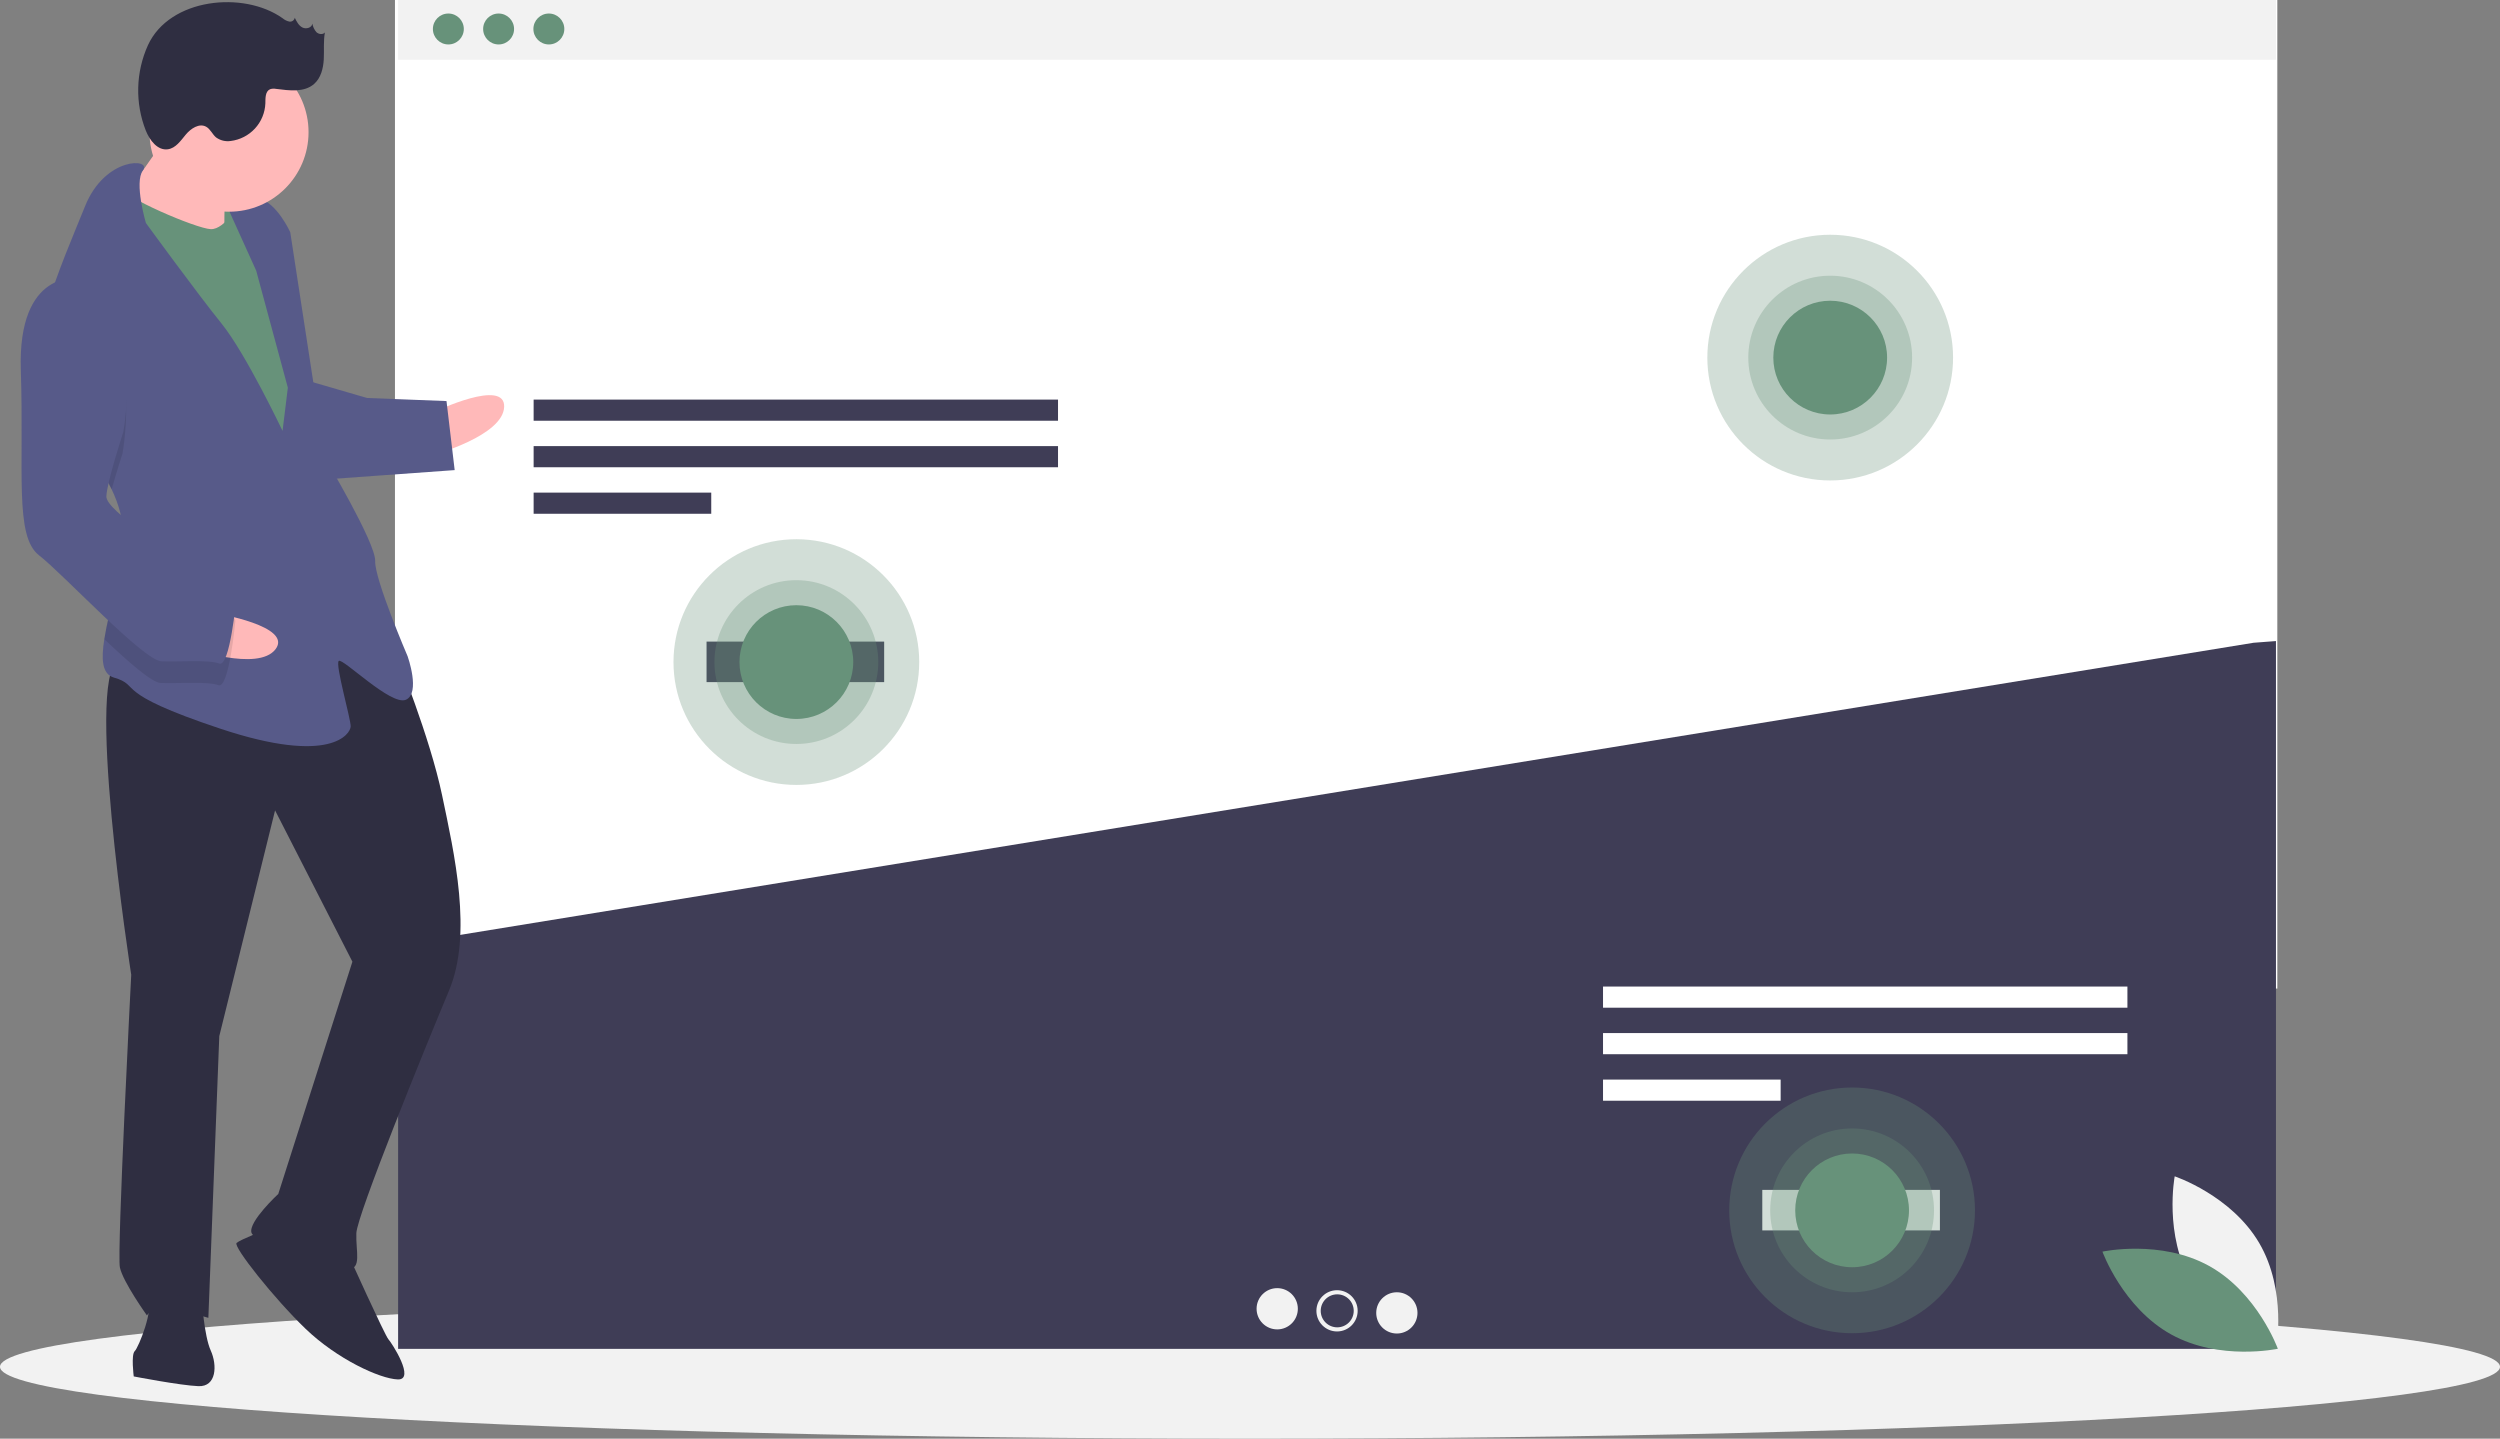 <svg width="530" height="305" viewBox="0 0 530 305" fill="none" xmlns="http://www.w3.org/2000/svg">
<rect x="0" y="0" width="530" height="305" fill="#808080" stroke="none"/>
<g clip-path="url(#clip0_8_6)">
<rect x="83.731" y="-8.026" width="399.059" height="217.602" fill="white"/>
<path d="M265 305C411.355 305 530 298.177 530 289.761C530 281.344 411.355 274.521 265 274.521C118.645 274.521 0 281.344 0 289.761C0 298.177 118.645 305 265 305Z" fill="#F2F2F2"/>
<path d="M482.504 0H84.398V12.664H482.504V0Z" fill="#F2F2F2"/>
<path d="M95.052 9.423C96.862 9.423 98.329 7.955 98.329 6.145C98.329 4.335 96.862 2.868 95.052 2.868C93.241 2.868 91.774 4.335 91.774 6.145C91.774 7.955 93.241 9.423 95.052 9.423Z" fill="#67927A"/>
<path d="M105.705 9.423C107.515 9.423 108.983 7.955 108.983 6.145C108.983 4.335 107.515 2.868 105.705 2.868C103.894 2.868 102.427 4.335 102.427 6.145C102.427 7.955 103.894 9.423 105.705 9.423Z" fill="#67927A"/>
<path d="M116.358 9.423C118.168 9.423 119.636 7.955 119.636 6.145C119.636 4.335 118.168 2.868 116.358 2.868C114.548 2.868 113.08 4.335 113.08 6.145C113.08 7.955 114.548 9.423 116.358 9.423Z" fill="#67927A"/>
<path d="M84.68 200.293L84.398 200.535V285.964H482.504V135.905L477.759 136.265L84.68 200.293Z" fill="#3F3D56"/>
<path d="M224.3 84.714H113.129V89.196H224.3V84.714Z" fill="#3F3D56"/>
<path d="M224.3 94.575H113.129V99.057H224.3V94.575Z" fill="#3F3D56"/>
<path d="M150.784 104.435H113.129V108.918H150.784V104.435Z" fill="#3F3D56"/>
<path d="M451.012 209.15H339.841V213.632H451.012V209.15Z" fill="white"/>
<path d="M451.012 219.011H339.841V223.493H451.012V219.011Z" fill="white"/>
<path d="M377.496 228.872H339.841V233.354H377.496V228.872Z" fill="white"/>
<path d="M270.769 281.832C273.185 281.832 275.142 279.874 275.142 277.459C275.142 275.045 273.185 273.087 270.769 273.087C268.354 273.087 266.396 275.045 266.396 277.459C266.396 279.874 268.354 281.832 270.769 281.832Z" fill="#F2F2F2"/>
<path d="M283.451 282.269C285.866 282.269 287.824 280.312 287.824 277.897C287.824 275.482 285.866 273.524 283.451 273.524C281.036 273.524 279.078 275.482 279.078 277.897C279.078 280.312 281.036 282.269 283.451 282.269Z" fill="#F2F2F2"/>
<path d="M296.133 282.706C298.548 282.706 300.506 280.749 300.506 278.334C300.506 275.919 298.548 273.961 296.133 273.961C293.718 273.961 291.76 275.919 291.76 278.334C291.76 280.749 293.718 282.706 296.133 282.706Z" fill="#F2F2F2"/>
<path d="M283.491 281.395C285.423 281.395 286.99 279.829 286.99 277.897C286.99 275.965 285.423 274.399 283.491 274.399C281.559 274.399 279.993 275.965 279.993 277.897C279.993 279.829 281.559 281.395 283.491 281.395Z" fill="#3F3D56"/>
<path d="M187.443 136.019H149.789V144.609H187.443V136.019Z" fill="#3F3D56"/>
<path d="M411.261 252.256H373.607V260.846H411.261V252.256Z" fill="white"/>
<path opacity="0.3" d="M168.828 166.404C183.214 166.404 194.876 154.744 194.876 140.359C194.876 125.975 183.214 114.315 168.828 114.315C154.442 114.315 142.78 125.975 142.78 140.359C142.78 154.744 154.442 166.404 168.828 166.404Z" fill="#67927A"/>
<path opacity="0.3" d="M168.828 157.723C178.419 157.723 186.193 149.949 186.193 140.359C186.193 130.77 178.419 122.996 168.828 122.996C159.238 122.996 151.463 130.77 151.463 140.359C151.463 149.949 159.238 157.723 168.828 157.723Z" fill="#67927A"/>
<path d="M168.828 152.417C175.488 152.417 180.887 147.019 180.887 140.359C180.887 133.7 175.488 128.302 168.828 128.302C162.168 128.302 156.769 133.7 156.769 140.359C156.769 147.019 162.168 152.417 168.828 152.417Z" fill="#67927A"/>
<path opacity="0.3" d="M388.003 101.857C402.389 101.857 414.051 90.197 414.051 75.812C414.051 61.428 402.389 49.767 388.003 49.767C373.618 49.767 361.956 61.428 361.956 75.812C361.956 90.197 373.618 101.857 388.003 101.857Z" fill="#67927A"/>
<path opacity="0.3" d="M388.003 93.176C397.594 93.176 405.369 85.402 405.369 75.812C405.369 66.223 397.594 58.449 388.003 58.449C378.413 58.449 370.638 66.223 370.638 75.812C370.638 85.402 378.413 93.176 388.003 93.176Z" fill="#67927A"/>
<path d="M388.003 87.87C394.663 87.87 400.063 82.472 400.063 75.812C400.063 69.153 394.663 63.755 388.003 63.755C381.343 63.755 375.944 69.153 375.944 75.812C375.944 82.472 381.343 87.87 388.003 87.87Z" fill="#67927A"/>
<path opacity="0.3" d="M392.646 282.642C407.032 282.642 418.694 270.981 418.694 256.597C418.694 242.213 407.032 230.552 392.646 230.552C378.26 230.552 366.598 242.213 366.598 256.597C366.598 270.981 378.26 282.642 392.646 282.642Z" fill="#67927A"/>
<path opacity="0.3" d="M392.646 273.96C402.237 273.96 410.011 266.186 410.011 256.597C410.011 247.007 402.237 239.233 392.646 239.233C383.056 239.233 375.281 247.007 375.281 256.597C375.281 266.186 383.056 273.96 392.646 273.96Z" fill="#67927A"/>
<path d="M392.646 268.655C399.306 268.655 404.705 263.256 404.705 256.597C404.705 249.937 399.306 244.539 392.646 244.539C385.986 244.539 380.587 249.937 380.587 256.597C380.587 263.256 385.986 268.655 392.646 268.655Z" fill="#67927A"/>
<path d="M43.375 52.746L54.096 53.162L54.631 39.38L43.91 38.964L43.375 52.746Z" fill="#67927A"/>
<path d="M92.272 87.233C92.272 87.233 107.119 80.14 106.881 86.266C106.643 92.391 91.915 96.421 91.915 96.421L92.272 87.233Z" fill="#FFB9B9"/>
<path d="M84.126 139.063C84.126 139.063 91.131 156.205 93.719 168.575C96.307 180.944 100.248 197.968 95.178 210.041C90.109 222.114 75.695 257.596 75.546 261.425C75.398 265.253 76.781 269.141 73.718 269.022C70.654 268.904 53.986 263.656 53.309 261.329C52.632 259.003 58.996 253.115 58.996 253.115L74.71 203.879L58.315 171.803L46.489 219.655L44.173 279.379C44.173 279.379 32.805 275.871 31.154 278.875C31.154 278.875 26.061 271.776 25.414 268.683C24.767 265.591 27.82 206.662 27.82 206.662C27.82 206.662 17.385 139.542 25.808 139.869C34.232 140.195 67.226 120.003 84.126 139.063Z" fill="#2F2E41"/>
<path d="M73.836 265.96C73.836 265.96 81.607 283.131 82.343 283.927C83.079 284.722 88.142 292.587 84.313 292.438C80.484 292.29 71.444 288.105 64.789 281.712C58.135 275.32 49.361 264.244 50.157 263.508C50.952 262.772 56.402 260.682 56.402 260.682L73.836 265.96Z" fill="#2F2E41"/>
<path d="M42.79 275.492C42.79 275.492 43.258 283.178 44.671 286.3C46.084 289.422 45.906 294.017 42.077 293.868C38.248 293.72 28.352 291.802 28.352 291.802C28.352 291.802 27.765 287.178 28.56 286.442C29.356 285.706 32.745 277.403 31.303 275.046C29.86 272.69 42.79 275.492 42.79 275.492Z" fill="#2F2E41"/>
<path d="M37.125 26.048C37.125 26.048 28.962 38.768 25.78 41.712C22.599 44.656 31.55 51.138 31.55 51.138L47.572 53.292C47.572 53.292 47.371 38.715 48.196 37.213C49.021 35.711 37.125 26.048 37.125 26.048Z" fill="#FFB9B9"/>
<path d="M51.051 42.691C51.051 42.691 47.751 48.698 44.687 48.58C41.624 48.461 25.78 41.712 25.104 39.385C24.427 37.058 19.856 56.052 19.856 56.052L58.624 124.271L68.081 117.736L63.499 77.682L59.736 56.065L51.051 42.691Z" fill="#67927A"/>
<path d="M23.674 103.744C25.22 106.979 26.186 110.352 26.052 113.805C26.046 113.959 26.04 114.112 26.027 114.265C25.66 121.351 23.049 129.547 22.112 135.508C21.433 139.783 21.626 142.904 24.128 143.638C30.195 145.407 23.244 146.671 46.716 154.483C70.188 162.294 74.284 155.551 74.343 154.02C74.402 152.489 71.019 140.855 71.814 140.119C72.61 139.383 82.945 149.753 86.067 148.34C89.19 146.927 86.424 139.152 86.424 139.152C86.424 139.152 79.389 122.775 79.538 118.947C79.686 115.118 68.883 97.062 68.883 97.062L61.535 49.233C61.535 49.233 58.709 42.988 54.91 42.074C51.111 41.16 47.958 43.338 47.958 43.338L54.316 57.388L61.023 82.187L59.901 91.346C59.901 91.346 52.101 74.94 46.978 68.606C41.856 62.273 30.933 47.279 30.933 47.279C30.933 47.279 28.383 38.676 30.308 36.105C32.233 33.527 22.278 33.141 18.034 43.712C15.784 49.315 12.132 57.67 9.843 65.449C7.805 72.34 6.842 78.783 8.861 82.465C11.949 88.091 19.715 95.485 23.674 103.744Z" fill="#575A89"/>
<path opacity="0.1" d="M8.861 82.465C11.949 88.091 19.715 95.485 23.674 103.744C24.708 100.019 25.97 96.165 25.97 96.165C25.97 96.165 30.808 70.28 16.496 63.59C14.124 63.361 11.753 64.023 9.843 65.449C7.805 72.34 6.841 78.783 8.861 82.465Z" fill="black"/>
<path d="M65.677 80.834L77.811 84.372L94.658 85.025L96.391 99.662L68.705 101.656C68.705 101.656 61.789 82.217 65.677 80.834Z" fill="#575A89"/>
<path d="M45.892 130.049C45.892 130.049 62.124 132.742 58.419 137.626C54.715 142.51 40.334 137.375 40.334 137.375L45.892 130.049Z" fill="#FFB9B9"/>
<path opacity="0.1" d="M26.027 114.265C25.66 121.351 23.049 129.547 22.112 135.508C27.283 140.401 32.201 144.718 34.054 144.789C37.883 144.938 44.039 144.41 46.306 145.265C48.574 146.119 49.904 131.601 49.904 131.601C49.904 131.601 48.55 126.947 42.513 124.413C38.438 122.698 30.627 118.047 26.027 114.265Z" fill="black"/>
<path d="M16.674 58.996C16.674 58.996 3.715 56.96 4.415 78.459C5.115 99.957 3.049 113.68 8.261 117.717C13.473 121.753 30.403 140.047 34.232 140.195C38.061 140.344 44.217 139.816 46.484 140.67C48.752 141.525 50.082 127.007 50.082 127.007C50.082 127.007 48.729 122.353 42.691 119.819C36.654 117.284 22.431 108.297 22.55 105.234C22.669 102.172 26.148 91.571 26.148 91.571C26.148 91.571 30.986 65.686 16.674 58.996Z" fill="#575A89"/>
<path d="M48.552 44.883C57.864 44.883 65.412 37.335 65.412 28.025C65.412 18.714 57.864 11.167 48.552 11.167C39.241 11.167 31.692 18.714 31.692 28.025C31.692 37.335 39.241 44.883 48.552 44.883Z" fill="#FFB9B9"/>
<path d="M59.904 3.862C60.311 4.213 60.798 4.457 61.322 4.574C61.585 4.621 61.856 4.561 62.076 4.409C62.295 4.257 62.446 4.024 62.494 3.762C62.88 4.562 63.315 5.414 64.103 5.824C64.89 6.235 66.108 5.891 66.222 5.01C66.337 5.679 66.632 6.303 67.077 6.816C67.566 7.282 68.452 7.399 68.879 6.876C68.534 8.761 68.746 10.699 68.638 12.611C68.53 14.524 68.02 16.552 66.574 17.81C64.467 19.645 61.297 19.192 58.524 18.844C58.105 18.756 57.67 18.78 57.263 18.913C56.224 19.355 56.271 20.801 56.257 21.929C56.173 23.909 55.389 25.794 54.046 27.251C52.702 28.708 50.886 29.641 48.919 29.886C47.819 30.056 46.696 29.782 45.797 29.124C45.01 28.457 44.608 27.369 43.706 26.868C42.239 26.053 40.459 27.242 39.386 28.533C38.313 29.824 37.256 31.412 35.594 31.648C33.396 31.961 31.722 29.721 30.9 27.658C29.767 24.768 29.224 21.679 29.303 18.576C29.383 15.472 30.083 12.415 31.363 9.586C35.952 -0.417 51.631 -2 59.904 3.862Z" fill="#2F2E41"/>
<path d="M464.626 271.913C470.564 282.038 482.539 286.046 482.539 286.046C482.539 286.046 484.888 273.639 478.95 263.514C473.012 253.39 461.037 249.381 461.037 249.381C461.037 249.381 458.688 261.788 464.626 271.913Z" fill="#F2F2F2"/>
<path d="M468.331 268.379C478.6 274.066 482.902 285.938 482.902 285.938C482.902 285.938 470.555 288.59 460.286 282.904C450.017 277.217 445.715 265.345 445.715 265.345C445.715 265.345 458.062 262.692 468.331 268.379Z" fill="#67927A"/>
</g>
<defs>
<clipPath id="clip0_8_6">
<rect width="530" height="305" fill="white"/>
</clipPath>
</defs>
</svg>
